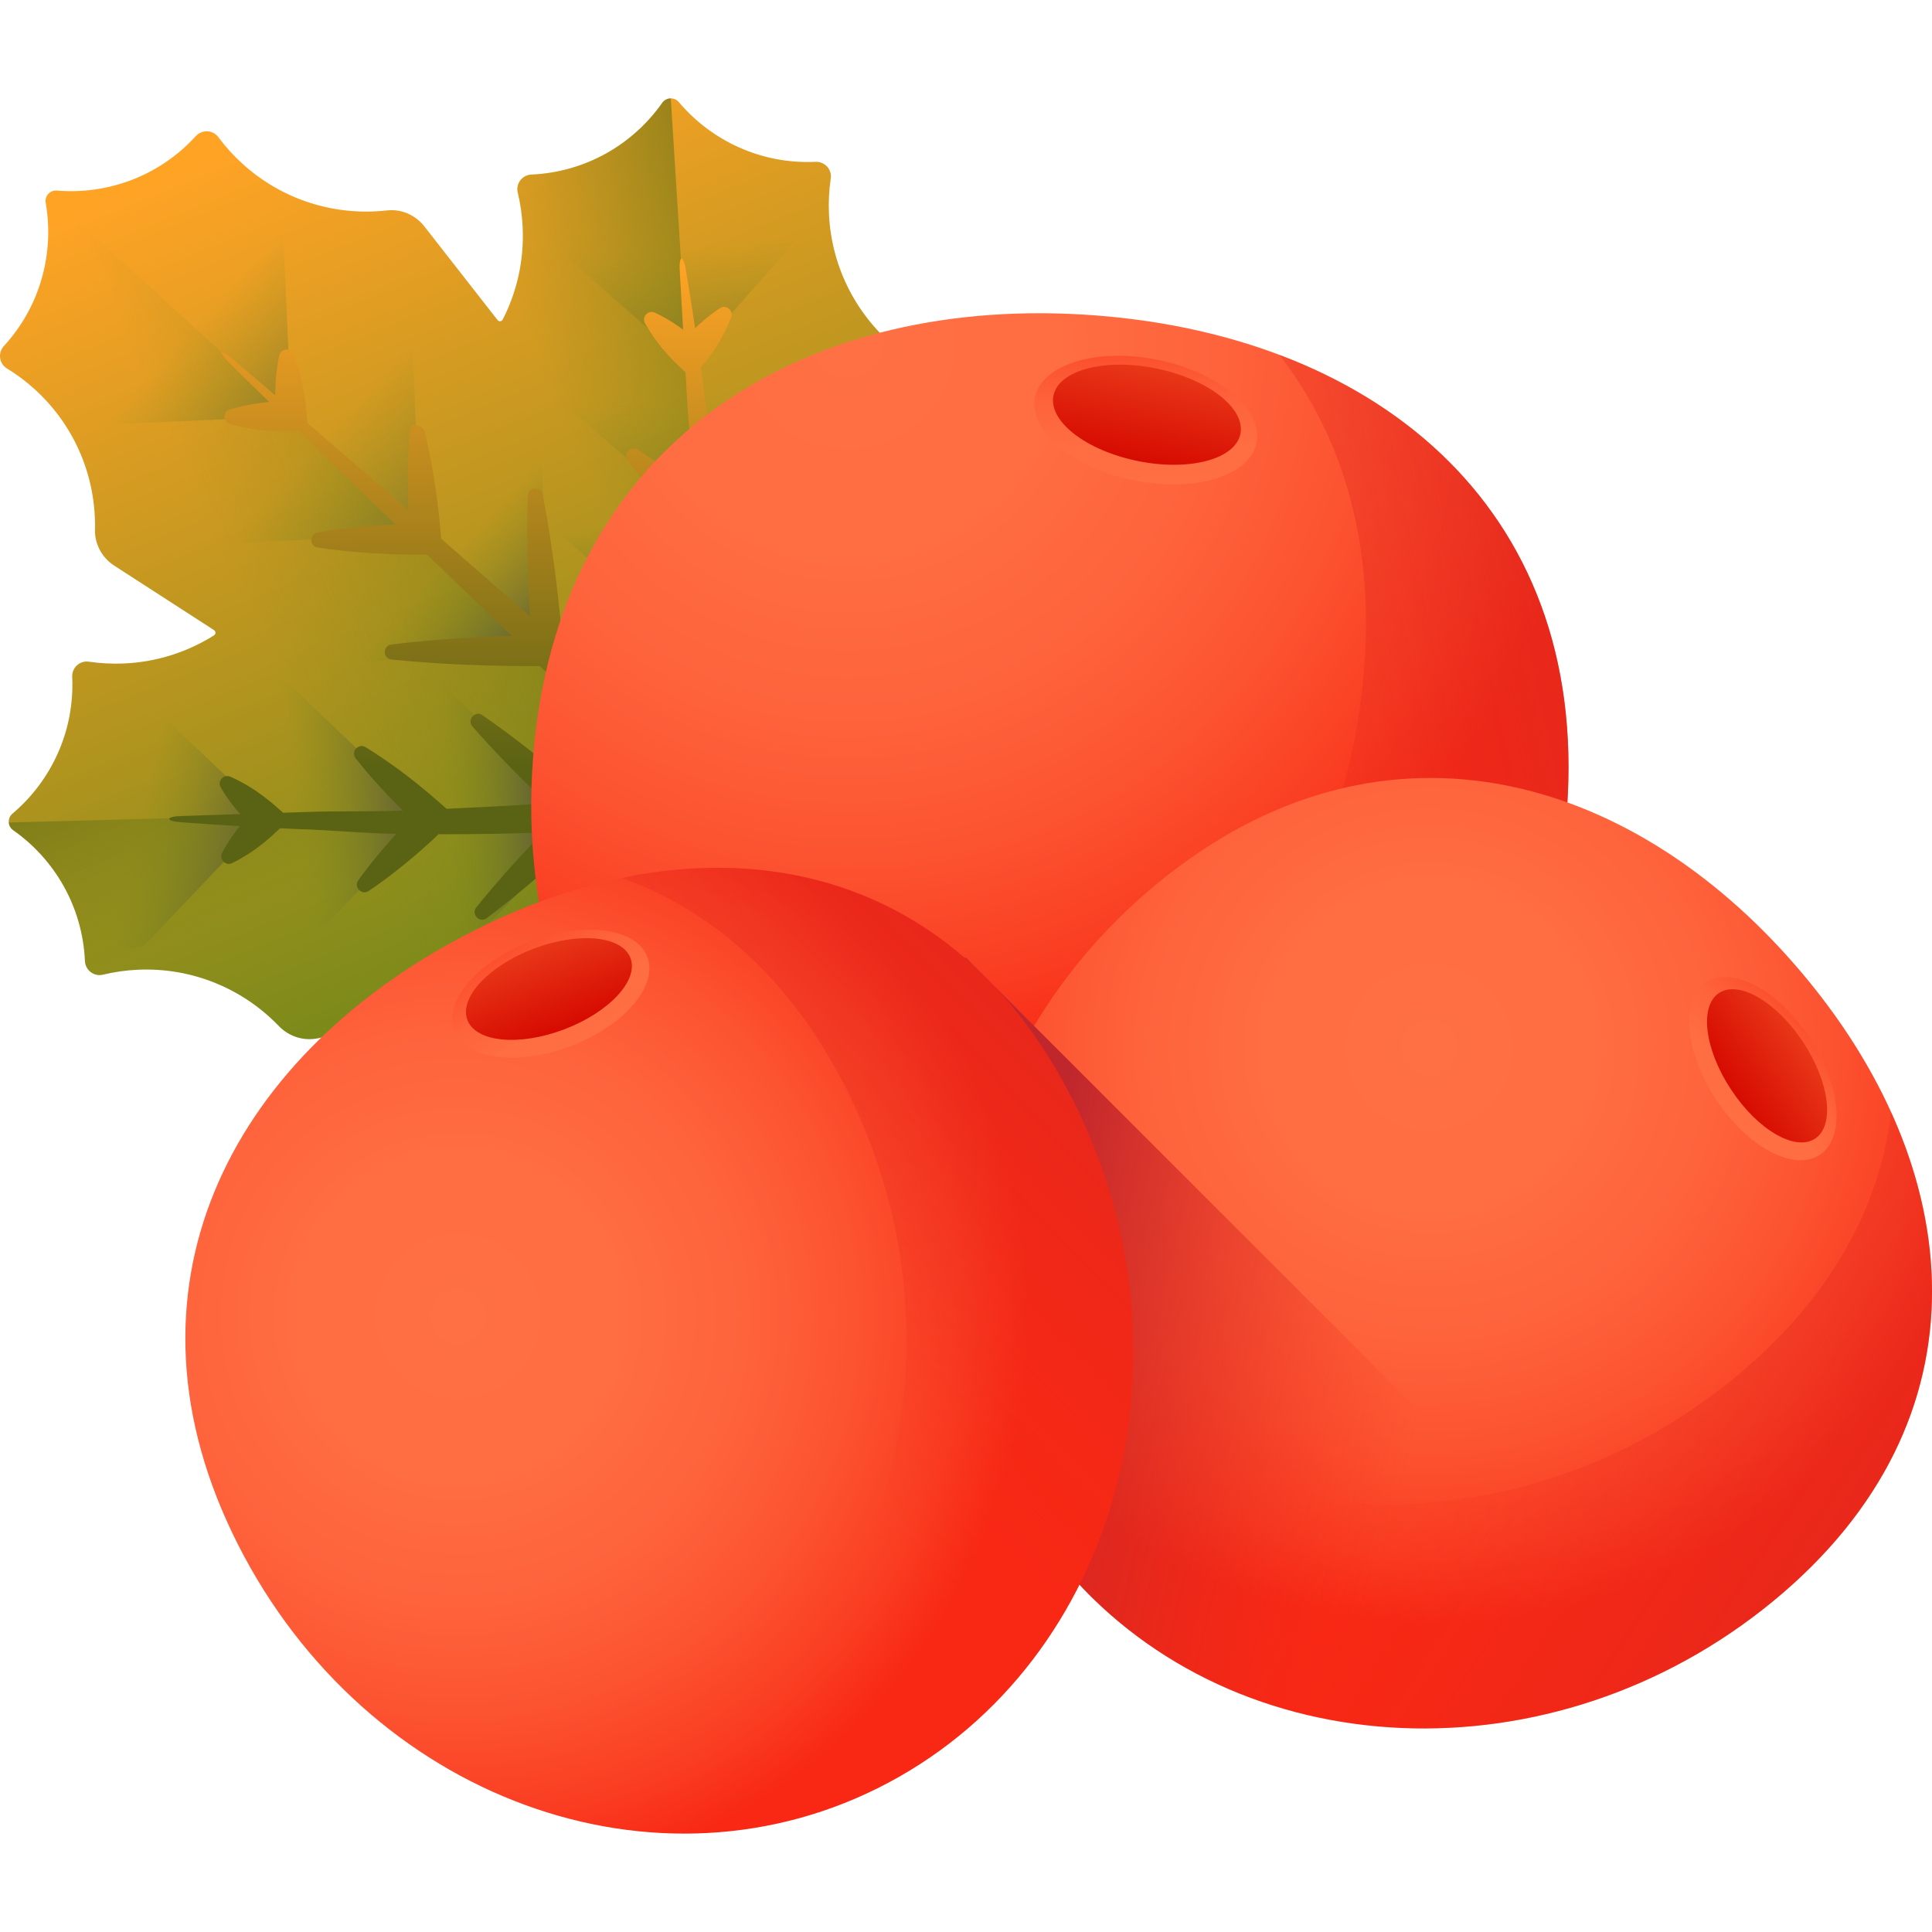<svg width="56" height="56" viewBox="0 0 56 56" fill="none" xmlns="http://www.w3.org/2000/svg">
<g clip-path="url(#clip0_2_6009)">
<path d="M2.462 27.856L2.462 27.851C2.391 26.274 1.581 24.905 0.383 24.062C0.22 23.948 0.21 23.712 0.361 23.584C1.48 22.637 2.164 21.202 2.093 19.625L2.093 19.619C2.081 19.354 2.312 19.14 2.574 19.179C2.907 19.228 3.249 19.246 3.598 19.231C4.557 19.188 5.446 18.893 6.205 18.415C6.259 18.38 6.259 18.3 6.204 18.265L3.311 16.395C2.96 16.168 2.744 15.777 2.753 15.359C2.788 13.871 2.203 12.377 1.018 11.294C0.761 11.058 0.486 10.853 0.199 10.678C-0.027 10.539 -0.067 10.227 0.112 10.031L0.116 10.027C1.181 8.862 1.576 7.322 1.325 5.878C1.29 5.682 1.449 5.508 1.648 5.524C3.108 5.646 4.607 5.115 5.672 3.949L5.676 3.945C5.855 3.75 6.17 3.761 6.327 3.974C6.528 4.244 6.757 4.499 7.015 4.735C8.199 5.818 9.74 6.266 11.219 6.099C11.634 6.052 12.043 6.233 12.3 6.562L14.422 9.277C14.461 9.327 14.541 9.321 14.571 9.263C14.98 8.465 15.194 7.554 15.15 6.594C15.135 6.245 15.086 5.906 15.007 5.578C14.945 5.321 15.138 5.072 15.402 5.06L15.408 5.06C16.985 4.989 18.354 4.18 19.196 2.981C19.311 2.818 19.547 2.808 19.675 2.959C20.622 4.078 22.057 4.762 23.634 4.691L23.64 4.691C23.905 4.679 24.119 4.91 24.08 5.172C24.031 5.505 24.012 5.847 24.028 6.196C24.1 7.793 24.866 9.194 26.021 10.122C26.352 10.388 26.525 10.804 26.474 11.226L25.991 15.156C25.928 15.676 26.324 16.135 26.847 16.157C27.655 16.19 28.451 16.306 29.226 16.5C29.559 16.584 29.706 16.978 29.51 17.261C28.193 19.16 26.305 20.692 23.977 21.566C23.661 21.684 23.343 21.788 23.024 21.878C21.22 22.387 19.871 23.863 19.526 25.705C19.464 26.031 19.389 26.357 19.299 26.683C18.637 29.079 17.28 31.097 15.507 32.578C15.243 32.799 14.837 32.688 14.724 32.363C14.461 31.609 14.274 30.826 14.169 30.025C14.101 29.506 13.608 29.152 13.095 29.262L9.224 30.094C8.809 30.183 8.379 30.048 8.084 29.742C7.057 28.674 5.593 28.037 3.996 28.108C3.647 28.124 3.308 28.173 2.981 28.252C2.723 28.314 2.474 28.121 2.462 27.856V27.856Z" fill="url(#paint0_linear_2_6009)"/>
<path d="M2.98 28.251C3.307 28.172 3.647 28.123 3.995 28.107C5.592 28.036 7.056 28.674 8.084 29.742C8.378 30.048 8.808 30.183 9.223 30.093L13.095 29.262C13.607 29.151 14.1 29.505 14.168 30.024C14.274 30.826 14.46 31.609 14.723 32.362C14.836 32.687 15.242 32.798 15.506 32.578C17.28 31.096 18.637 29.078 19.299 26.682C19.389 26.357 19.464 26.031 19.525 25.705C19.698 24.784 20.121 23.954 20.727 23.291L19.443 2.853C19.35 2.852 19.257 2.895 19.196 2.98C18.353 4.179 16.985 4.988 15.408 5.059L15.402 5.059C15.137 5.071 14.944 5.32 15.007 5.578C15.085 5.905 15.134 6.244 15.15 6.593C15.193 7.553 14.979 8.464 14.571 9.263C14.541 9.32 14.461 9.327 14.421 9.275L12.3 6.562C12.171 6.398 12.005 6.27 11.82 6.19C11.634 6.109 11.427 6.075 11.219 6.099C9.739 6.266 8.199 5.817 7.014 4.734C6.756 4.499 6.527 4.244 6.327 3.974C6.169 3.761 5.854 3.749 5.676 3.945L5.672 3.949C4.607 5.114 3.108 5.645 1.647 5.523C1.449 5.507 1.29 5.681 1.324 5.877C1.576 7.321 1.181 8.861 0.116 10.026L0.112 10.03C-0.067 10.226 -0.027 10.539 0.199 10.677C0.486 10.852 0.76 11.057 1.018 11.293C2.203 12.376 2.787 13.87 2.754 15.358C2.744 15.777 2.96 16.167 3.311 16.394L6.204 18.264C6.259 18.299 6.259 18.38 6.205 18.414C5.446 18.892 4.557 19.187 3.597 19.23C3.249 19.245 2.906 19.227 2.574 19.178C2.312 19.139 2.081 19.354 2.092 19.619L2.093 19.624C2.163 21.201 1.48 22.636 0.361 23.583C0.21 23.711 0.22 23.948 0.383 24.061C1.581 24.904 2.391 26.273 2.462 27.85L2.462 27.855C2.473 28.12 2.723 28.313 2.98 28.251V28.251Z" fill="url(#paint1_linear_2_6009)"/>
<path d="M19.525 25.705C19.464 26.031 19.389 26.357 19.299 26.683C18.637 29.079 17.28 31.097 15.506 32.578C15.242 32.799 14.836 32.688 14.723 32.363C14.46 31.609 14.274 30.826 14.168 30.025C14.1 29.505 13.607 29.152 13.095 29.262L9.224 30.094C8.808 30.183 8.378 30.048 8.084 29.742C7.056 28.674 5.592 28.037 3.995 28.108C3.647 28.124 3.308 28.173 2.981 28.252C2.723 28.314 2.474 28.121 2.462 27.856L2.462 27.85C2.391 26.273 1.581 24.905 0.382 24.062C0.22 23.948 0.209 23.712 0.361 23.584C1.48 22.637 2.163 21.201 2.093 19.624L2.093 19.619C2.081 19.354 2.312 19.14 2.574 19.178C2.906 19.228 3.249 19.246 3.597 19.23C4.557 19.188 5.446 18.893 6.204 18.414C6.259 18.38 6.259 18.299 6.204 18.265L3.311 16.395C2.96 16.168 2.744 15.777 2.753 15.359C2.787 13.871 2.203 12.377 1.018 11.293C0.761 11.058 0.486 10.853 0.199 10.677C-0.027 10.539 -0.067 10.226 0.112 10.031L0.116 10.027C1.181 8.862 1.576 7.321 1.324 5.878C1.307 5.78 1.338 5.687 1.399 5.621L20.727 23.291C20.121 23.954 19.698 24.784 19.525 25.705Z" fill="url(#paint2_linear_2_6009)"/>
<path d="M2.98 28.252C3.307 28.173 3.646 28.124 3.995 28.108C5.592 28.037 7.056 28.674 8.083 29.743C8.378 30.049 8.808 30.183 9.223 30.094L13.094 29.262C13.607 29.152 14.1 29.506 14.168 30.025C14.274 30.826 14.46 31.61 14.723 32.363C14.836 32.688 15.242 32.799 15.506 32.578C17.279 31.097 18.637 29.079 19.299 26.683C19.389 26.357 19.463 26.031 19.525 25.706C19.697 24.784 20.121 23.955 20.727 23.291L0.256 23.841C0.262 23.927 0.305 24.008 0.382 24.062C1.581 24.905 2.39 26.273 2.462 27.851L2.461 27.856C2.473 28.121 2.723 28.314 2.98 28.252V28.252Z" fill="url(#paint3_linear_2_6009)"/>
<path d="M15.948 18.923L15.659 12.462C12.09 12.622 9.327 15.644 9.487 19.213L15.948 18.923Z" fill="url(#paint4_linear_2_6009)"/>
<path d="M12.197 15.494L11.908 9.032C8.339 9.192 5.576 12.215 5.736 15.783L12.197 15.494Z" fill="url(#paint5_linear_2_6009)"/>
<path d="M8.445 12.064L8.156 5.603C4.587 5.763 1.824 8.785 1.984 12.354L8.445 12.064Z" fill="url(#paint6_linear_2_6009)"/>
<path d="M20.528 19.259L24.802 14.404C22.12 12.044 18.034 12.304 15.673 14.986L20.528 19.259Z" fill="url(#paint7_linear_2_6009)"/>
<path d="M20.247 15.119L24.521 10.264C21.84 7.904 17.753 8.164 15.392 10.845L20.247 15.119Z" fill="url(#paint8_linear_2_6009)"/>
<path d="M19.929 10.531L23.317 6.683C23.569 6.396 23.541 5.959 23.255 5.707L23.184 5.644C21.097 3.808 17.917 4.01 16.081 6.097L16.018 6.168C15.766 6.454 15.794 6.891 16.08 7.144L19.929 10.531Z" fill="url(#paint9_linear_2_6009)"/>
<path d="M16.989 23.807L12.536 28.497C9.945 26.038 9.839 21.944 12.298 19.354L16.989 23.807Z" fill="url(#paint10_linear_2_6009)"/>
<path d="M12.425 23.675L7.972 28.366C5.381 25.906 5.275 21.812 7.734 19.222L12.425 23.675Z" fill="url(#paint11_linear_2_6009)"/>
<path d="M7.758 23.642L4.309 27.275C4.052 27.546 3.624 27.557 3.354 27.3L3.287 27.237C1.317 25.367 1.236 22.254 3.106 20.285L3.17 20.218C3.427 19.947 3.854 19.936 4.125 20.193L7.758 23.642Z" fill="url(#paint12_linear_2_6009)"/>
<path d="M21.1 22.927C20.837 23.157 20.603 23.413 20.397 23.695C20.209 23.597 19.987 23.572 19.776 23.632C19.467 23.718 19.087 23.82 18.94 23.843C18.413 23.932 17.894 23.983 17.38 24.028C17.279 24.037 17.18 24.044 17.081 24.051L16.707 24.406C16.541 24.559 16.377 24.716 16.209 24.865C16.04 25.017 15.873 25.169 15.701 25.316C15.531 25.465 15.358 25.611 15.184 25.757C15.099 25.829 15.011 25.901 14.922 25.973C14.836 26.044 14.747 26.116 14.659 26.186C14.481 26.328 14.302 26.468 14.121 26.605L14.109 26.613C13.904 26.768 13.646 26.501 13.806 26.301L13.815 26.289C13.958 26.113 14.102 25.937 14.249 25.765C14.322 25.678 14.396 25.593 14.472 25.508C14.546 25.422 14.62 25.335 14.695 25.252C14.847 25.083 14.998 24.914 15.153 24.749C15.305 24.582 15.462 24.42 15.618 24.257C15.659 24.212 15.702 24.17 15.744 24.126C15.28 24.147 14.821 24.161 14.37 24.168C13.803 24.179 13.252 24.182 12.712 24.18C12.653 24.237 12.595 24.292 12.535 24.348C12.418 24.451 12.305 24.558 12.187 24.66C12.068 24.762 11.952 24.866 11.83 24.964C11.711 25.064 11.588 25.162 11.464 25.258C11.404 25.308 11.341 25.355 11.278 25.402C11.215 25.449 11.153 25.496 11.089 25.542C10.962 25.636 10.833 25.725 10.702 25.815C10.696 25.818 10.69 25.822 10.685 25.826C10.482 25.959 10.244 25.714 10.385 25.517L10.396 25.5C10.49 25.371 10.583 25.244 10.681 25.121C10.728 25.058 10.777 24.998 10.827 24.936C10.877 24.875 10.924 24.814 10.976 24.754C11.076 24.635 11.177 24.514 11.282 24.399C11.349 24.32 11.418 24.244 11.487 24.17C10.625 24.157 9.748 24.075 8.994 24.044C8.69 24.034 8.397 24.022 8.115 24.008L8.053 24.067C7.801 24.311 7.53 24.535 7.231 24.731C7.194 24.755 7.155 24.779 7.117 24.802C7.078 24.826 7.041 24.849 7.001 24.871C6.924 24.918 6.843 24.96 6.76 25.002C6.749 25.007 6.738 25.013 6.728 25.018C6.538 25.109 6.342 24.904 6.439 24.719C6.444 24.707 6.45 24.697 6.455 24.687C6.5 24.606 6.545 24.527 6.593 24.451C6.616 24.412 6.641 24.374 6.665 24.336C6.691 24.299 6.714 24.262 6.741 24.225C6.809 24.128 6.881 24.036 6.953 23.945C6.29 23.91 5.714 23.866 5.243 23.832C4.792 23.799 4.795 23.668 5.247 23.653C5.719 23.638 6.298 23.62 6.964 23.598C6.881 23.504 6.799 23.408 6.722 23.307C6.668 23.235 6.615 23.164 6.564 23.088C6.513 23.013 6.464 22.936 6.417 22.857C6.412 22.846 6.405 22.834 6.398 22.822C6.294 22.641 6.483 22.43 6.675 22.513C6.687 22.518 6.699 22.523 6.712 22.529C6.795 22.566 6.877 22.607 6.957 22.649C7.037 22.691 7.115 22.735 7.192 22.78C7.498 22.965 7.778 23.177 8.04 23.411L8.204 23.558C8.46 23.549 8.723 23.541 8.995 23.532C9.77 23.505 10.669 23.53 11.556 23.499C11.596 23.497 11.639 23.495 11.68 23.494C11.647 23.462 11.614 23.431 11.582 23.398C11.473 23.288 11.361 23.179 11.254 23.065C11.146 22.952 11.04 22.837 10.934 22.721C10.829 22.604 10.726 22.487 10.623 22.366C10.522 22.245 10.423 22.123 10.325 21.999C10.32 21.991 10.314 21.985 10.309 21.978C10.161 21.786 10.389 21.532 10.596 21.657C10.604 21.661 10.611 21.666 10.62 21.67C10.752 21.754 10.886 21.839 11.018 21.927C11.148 22.014 11.277 22.104 11.404 22.196C11.532 22.286 11.658 22.379 11.781 22.475C11.907 22.569 12.027 22.667 12.15 22.765C12.211 22.812 12.27 22.863 12.329 22.913L12.51 23.063L12.862 23.371L12.944 23.443C13.401 23.422 13.867 23.4 14.341 23.376C14.839 23.348 15.347 23.318 15.858 23.282L15.838 23.264C15.757 23.186 15.674 23.111 15.592 23.031C15.431 22.874 15.267 22.719 15.108 22.557C14.946 22.399 14.788 22.237 14.632 22.073C14.474 21.911 14.318 21.746 14.164 21.579C14.011 21.413 13.859 21.243 13.709 21.073L13.695 21.056C13.527 20.86 13.773 20.584 13.984 20.73L14.003 20.744C14.19 20.874 14.375 21.006 14.558 21.14C14.741 21.274 14.922 21.41 15.102 21.549C15.28 21.686 15.459 21.826 15.635 21.969C15.813 22.108 15.986 22.254 16.16 22.397C16.247 22.469 16.332 22.542 16.418 22.615L16.676 22.837L17.071 23.183C17.148 23.176 17.224 23.17 17.3 23.162C17.8 23.113 18.301 23.051 18.791 22.968C19.03 22.927 19.264 22.879 19.485 22.817L15.642 19.305L15.129 19.306L14.754 19.302C14.629 19.3 14.504 19.3 14.379 19.295C14.129 19.288 13.878 19.284 13.628 19.272C13.378 19.264 13.127 19.252 12.877 19.237C12.627 19.222 12.376 19.206 12.126 19.185C11.876 19.166 11.626 19.143 11.374 19.118L11.349 19.116C11.091 19.088 11.088 18.713 11.346 18.68L11.371 18.678C11.62 18.648 11.87 18.621 12.12 18.596C12.371 18.572 12.62 18.55 12.87 18.531C13.121 18.512 13.37 18.494 13.621 18.483C13.871 18.466 14.121 18.458 14.371 18.446C14.497 18.439 14.621 18.437 14.746 18.433L14.83 18.43C14.555 18.161 14.276 17.892 13.996 17.624C13.495 17.145 12.995 16.667 12.502 16.196C12.459 16.155 12.415 16.114 12.372 16.073L12.345 16.072L11.826 16.072L11.567 16.067C11.481 16.064 11.394 16.063 11.308 16.059C11.135 16.05 10.963 16.046 10.79 16.034C10.617 16.023 10.444 16.01 10.271 15.996C10.098 15.981 9.926 15.963 9.753 15.942C9.579 15.923 9.407 15.899 9.234 15.873C9.225 15.872 9.217 15.871 9.207 15.869C8.965 15.83 8.961 15.481 9.203 15.437C9.212 15.436 9.221 15.434 9.23 15.432C9.402 15.403 9.574 15.376 9.747 15.353C9.919 15.33 10.093 15.309 10.264 15.29C10.437 15.273 10.609 15.256 10.782 15.244C10.955 15.228 11.127 15.219 11.3 15.209C11.355 15.204 11.41 15.203 11.465 15.201C11.328 15.069 11.191 14.937 11.057 14.809C10.59 14.356 10.138 13.92 9.71 13.506C9.35 13.157 9.008 12.823 8.685 12.509L8.45 12.512C8.061 12.516 7.671 12.492 7.283 12.427C7.185 12.411 7.088 12.393 6.991 12.372C6.892 12.351 6.796 12.326 6.698 12.3C6.687 12.296 6.675 12.293 6.662 12.289C6.455 12.23 6.452 11.935 6.659 11.871C6.67 11.867 6.682 11.863 6.694 11.86C6.792 11.831 6.887 11.805 6.985 11.783C7.082 11.759 7.179 11.739 7.276 11.722C7.451 11.69 7.626 11.667 7.802 11.65C7.366 11.227 6.995 10.867 6.708 10.582C6.275 10.158 6.352 10.073 6.815 10.466C7.123 10.726 7.516 11.064 7.977 11.46C7.978 11.283 7.985 11.107 8.002 10.93C8.004 10.881 8.012 10.831 8.017 10.782C8.023 10.733 8.028 10.684 8.036 10.635C8.05 10.537 8.067 10.438 8.087 10.339C8.089 10.326 8.091 10.316 8.094 10.305C8.139 10.093 8.433 10.069 8.511 10.271C8.516 10.282 8.519 10.293 8.523 10.303C8.559 10.398 8.592 10.492 8.621 10.587C8.636 10.635 8.649 10.683 8.663 10.731C8.676 10.777 8.691 10.826 8.702 10.874C8.801 11.255 8.86 11.64 8.893 12.028L8.912 12.263C9.253 12.557 9.615 12.867 9.996 13.195C10.446 13.584 10.922 13.994 11.413 14.419C11.554 14.542 11.697 14.666 11.841 14.791C11.838 14.737 11.835 14.681 11.834 14.626C11.829 14.454 11.822 14.28 11.822 14.107C11.82 13.934 11.822 13.761 11.824 13.587C11.823 13.501 11.827 13.414 11.829 13.326C11.833 13.24 11.835 13.153 11.84 13.066C11.847 12.892 11.859 12.718 11.871 12.544C11.883 12.4 11.889 12.249 12.187 12.365C12.246 12.387 12.291 12.437 12.306 12.498C12.307 12.502 12.308 12.505 12.309 12.509C12.35 12.678 12.389 12.849 12.424 13.019C12.444 13.104 12.459 13.19 12.476 13.275C12.492 13.36 12.51 13.446 12.524 13.531C12.553 13.702 12.583 13.873 12.608 14.044C12.637 14.215 12.657 14.386 12.68 14.557C12.703 14.729 12.72 14.901 12.738 15.073C12.757 15.245 12.771 15.417 12.787 15.588L12.789 15.616C12.834 15.655 12.879 15.695 12.924 15.733C13.438 16.183 13.959 16.639 14.48 17.095C14.772 17.351 15.065 17.602 15.358 17.854C15.348 17.701 15.339 17.548 15.333 17.395C15.322 17.144 15.309 16.895 15.302 16.644C15.293 16.394 15.289 16.142 15.285 15.893C15.282 15.767 15.282 15.642 15.282 15.516C15.281 15.39 15.281 15.265 15.283 15.14C15.284 14.888 15.289 14.638 15.296 14.385L15.296 14.37C15.305 14.11 15.68 14.08 15.73 14.335L15.734 14.35C15.781 14.598 15.825 14.844 15.867 15.092C15.889 15.216 15.909 15.34 15.927 15.464C15.947 15.588 15.969 15.712 15.985 15.837C16.022 16.084 16.056 16.332 16.088 16.581C16.122 16.829 16.149 17.078 16.178 17.327C16.207 17.576 16.231 17.824 16.256 18.074L16.301 18.583L20.144 22.096C20.185 21.871 20.212 21.634 20.232 21.392C20.27 20.897 20.288 20.392 20.291 19.89C20.293 19.813 20.291 19.736 20.292 19.659L19.912 19.299L19.669 19.061C19.589 18.982 19.508 18.904 19.429 18.823C19.27 18.663 19.109 18.503 18.954 18.338C18.797 18.176 18.641 18.011 18.488 17.845C18.334 17.678 18.182 17.51 18.032 17.34C17.882 17.17 17.735 16.997 17.588 16.823L17.574 16.806C17.41 16.607 17.662 16.337 17.872 16.488L17.889 16.5C18.073 16.635 18.256 16.77 18.436 16.909C18.614 17.047 18.794 17.187 18.969 17.329C19.146 17.471 19.321 17.615 19.494 17.761C19.668 17.904 19.838 18.053 20.009 18.201C20.095 18.274 20.179 18.351 20.263 18.425L20.282 18.442C20.271 17.93 20.256 17.423 20.238 16.924C20.221 16.449 20.202 15.983 20.181 15.525L20.102 15.451L19.765 15.128L19.599 14.962C19.544 14.907 19.489 14.853 19.435 14.795C19.328 14.683 19.217 14.571 19.114 14.455C19.007 14.34 18.904 14.223 18.802 14.104C18.699 13.986 18.599 13.865 18.499 13.742C18.4 13.62 18.304 13.495 18.209 13.369C18.204 13.362 18.198 13.356 18.192 13.348C18.05 13.153 18.283 12.903 18.487 13.032C18.495 13.038 18.502 13.043 18.509 13.047C18.642 13.134 18.773 13.222 18.901 13.311C19.03 13.403 19.157 13.494 19.283 13.589C19.409 13.683 19.532 13.779 19.653 13.877C19.776 13.973 19.895 14.075 20.016 14.174C20.051 14.203 20.084 14.232 20.118 14.262C20.116 14.221 20.113 14.179 20.111 14.139C20.065 13.252 19.958 12.36 19.916 11.586C19.9 11.314 19.886 11.049 19.871 10.795L19.712 10.645C19.455 10.405 19.219 10.146 19.008 9.857C18.956 9.785 18.903 9.711 18.856 9.634C18.806 9.558 18.758 9.48 18.713 9.401C18.707 9.39 18.7 9.378 18.694 9.366C18.595 9.181 18.788 8.975 18.979 9.062C18.991 9.067 19.003 9.072 19.014 9.079C19.097 9.118 19.178 9.159 19.257 9.204C19.337 9.248 19.413 9.294 19.489 9.341C19.597 9.408 19.7 9.481 19.8 9.555C19.762 8.891 19.729 8.313 19.703 7.842C19.675 7.389 19.807 7.375 19.879 7.822C19.957 8.287 20.053 8.857 20.147 9.514C20.231 9.433 20.317 9.354 20.406 9.278C20.44 9.248 20.475 9.221 20.511 9.193C20.545 9.165 20.579 9.137 20.616 9.11C20.689 9.056 20.763 9.003 20.84 8.952C20.85 8.946 20.86 8.939 20.87 8.933C21.047 8.819 21.268 8.998 21.194 9.195C21.189 9.205 21.185 9.216 21.182 9.228C21.147 9.314 21.111 9.398 21.073 9.48C21.055 9.521 21.035 9.56 21.015 9.601C20.995 9.641 20.974 9.681 20.953 9.72C20.784 10.035 20.586 10.326 20.366 10.599L20.314 10.664C20.353 10.945 20.39 11.236 20.429 11.537C20.526 12.286 20.686 13.15 20.776 14.008C20.845 13.933 20.914 13.858 20.984 13.785C21.091 13.671 21.202 13.559 21.311 13.449C21.366 13.393 21.424 13.339 21.479 13.283C21.536 13.229 21.593 13.174 21.65 13.121C21.765 13.013 21.883 12.908 22.003 12.805C22.008 12.8 22.013 12.796 22.018 12.791C22.203 12.634 22.468 12.85 22.353 13.062C22.35 13.069 22.347 13.075 22.343 13.08C22.267 13.219 22.189 13.356 22.108 13.49C22.067 13.559 22.026 13.625 21.983 13.691C21.941 13.758 21.902 13.825 21.858 13.891C21.772 14.022 21.687 14.152 21.597 14.28C21.51 14.411 21.417 14.537 21.326 14.662C21.236 14.79 21.139 14.914 21.046 15.038C20.997 15.101 20.946 15.164 20.897 15.227C20.946 15.766 20.994 16.317 21.033 16.881C21.066 17.331 21.092 17.788 21.114 18.253C21.153 18.207 21.191 18.161 21.23 18.117C21.381 17.947 21.528 17.775 21.681 17.609C21.831 17.44 21.986 17.274 22.14 17.109C22.218 17.026 22.296 16.945 22.375 16.863C22.453 16.782 22.532 16.7 22.611 16.618C22.77 16.456 22.933 16.297 23.095 16.139L23.106 16.13C23.292 15.951 23.579 16.185 23.443 16.403L23.436 16.414C23.316 16.607 23.193 16.798 23.068 16.988C23.006 17.083 22.942 17.177 22.879 17.271C22.815 17.364 22.752 17.459 22.687 17.551C22.557 17.738 22.427 17.922 22.294 18.104C22.162 18.289 22.026 18.469 21.891 18.65C21.756 18.831 21.616 19.008 21.479 19.189L21.158 19.59C21.16 19.691 21.161 19.791 21.161 19.892C21.165 20.407 21.16 20.93 21.118 21.461C21.107 21.612 21.04 21.998 20.981 22.315C20.941 22.529 20.986 22.748 21.1 22.927V22.927Z" fill="url(#paint13_linear_2_6009)"/>
<path d="M31.751 9.142C23.494 8.514 16.354 12.606 15.482 21.605C14.61 30.605 20.597 38.41 28.854 39.038C37.111 39.666 44.511 32.879 45.383 23.879C46.256 14.879 40.008 9.77 31.751 9.142V9.142Z" fill="url(#paint14_radial_2_6009)"/>
<path d="M45.383 23.879C46.054 16.954 42.51 12.334 37.078 10.284C38.94 12.671 39.889 15.827 39.512 19.708C38.64 28.708 31.24 35.495 22.983 34.867C21.659 34.766 20.394 34.479 19.206 34.033C21.606 36.869 24.98 38.743 28.853 39.038C37.11 39.666 44.511 32.879 45.383 23.879V23.879Z" fill="url(#paint15_linear_2_6009)"/>
<path d="M30.001 11.519C30.199 10.556 31.796 10.07 33.569 10.433C35.342 10.796 36.619 11.872 36.422 12.835C36.225 13.798 34.627 14.284 32.854 13.92C31.081 13.557 29.804 12.482 30.001 11.519Z" fill="url(#paint16_linear_2_6009)"/>
<path d="M30.535 11.466C30.687 10.726 32.023 10.374 33.519 10.681C35.015 10.988 36.105 11.836 35.954 12.576C35.802 13.317 34.466 13.668 32.969 13.361C31.473 13.054 30.383 12.206 30.535 11.466Z" fill="url(#paint17_linear_2_6009)"/>
<path d="M51.401 46.405C45.02 51.659 35.849 51.262 30.918 45.519C25.986 39.776 27.162 30.861 33.543 25.608C39.924 20.354 47.184 22.324 52.115 28.067C57.047 33.81 57.782 41.152 51.401 46.405V46.405Z" fill="url(#paint18_radial_2_6009)"/>
<path d="M51.401 46.406C56.311 42.363 57.007 37.085 54.821 32.25C54.482 34.996 53.054 37.65 50.303 39.915C43.922 45.169 34.751 44.772 29.82 39.029C29.029 38.108 28.397 37.104 27.917 36.049C27.635 39.433 28.605 42.825 30.918 45.519C35.849 51.263 45.02 51.659 51.401 46.406Z" fill="url(#paint19_linear_2_6009)"/>
<path d="M49.447 28.473C50.197 27.978 51.544 28.697 52.455 30.078C53.366 31.459 53.497 32.98 52.747 33.474C51.997 33.969 50.65 33.251 49.739 31.87C48.828 30.489 48.697 28.968 49.447 28.473V28.473Z" fill="url(#paint20_linear_2_6009)"/>
<path d="M49.827 28.783C50.403 28.403 51.494 29.04 52.263 30.205C53.032 31.371 53.188 32.624 52.611 33.004C52.035 33.384 50.944 32.748 50.176 31.582C49.407 30.417 49.25 29.164 49.827 28.783Z" fill="url(#paint21_linear_2_6009)"/>
<path d="M27.985 27.748V38.943H27.985C28.302 41.32 29.267 43.597 30.918 45.519C35.15 50.448 42.504 51.438 48.538 48.3L27.985 27.748Z" fill="url(#paint22_linear_2_6009)"/>
<path d="M31.089 31.875C34.823 39.249 32.434 48.112 25.753 51.671C19.072 55.23 10.629 52.137 6.895 44.763C3.161 37.389 6.668 30.735 13.349 27.176C20.03 23.617 27.355 24.501 31.089 31.875Z" fill="url(#paint23_radial_2_6009)"/>
<path d="M31.089 31.875C28.216 26.201 23.217 24.37 18.021 25.448C20.627 26.379 22.905 28.351 24.515 31.53C28.249 38.904 25.86 47.767 19.179 51.326C18.108 51.897 16.991 52.294 15.855 52.533C19.097 53.546 22.619 53.341 25.753 51.671C32.434 48.112 34.823 39.249 31.089 31.875Z" fill="url(#paint24_linear_2_6009)"/>
<path d="M13.163 29.867C12.844 29.027 13.839 27.87 15.385 27.282C16.932 26.695 18.444 26.899 18.764 27.739C19.083 28.579 18.088 29.736 16.541 30.324C14.995 30.912 13.482 30.707 13.163 29.867V29.867Z" fill="url(#paint25_linear_2_6009)"/>
<path d="M13.548 29.565C13.302 28.919 14.162 27.994 15.467 27.498C16.772 27.002 18.029 27.123 18.274 27.769C18.52 28.414 17.66 29.34 16.355 29.836C15.05 30.332 13.793 30.21 13.548 29.565Z" fill="url(#paint26_linear_2_6009)"/>
</g>
<defs>
<linearGradient id="paint0_linear_2_6009" x1="8.125" y1="3.691" x2="17.38" y2="26.595" gradientUnits="userSpaceOnUse">
<stop stop-color="#FFA325"/>
<stop offset="1" stop-color="#7C8A1A"/>
</linearGradient>
<linearGradient id="paint1_linear_2_6009" x1="17.528" y1="15.19" x2="27.197" y2="11.142" gradientUnits="userSpaceOnUse">
<stop stop-color="#7C8A1A" stop-opacity="0"/>
<stop offset="1" stop-color="#5A6313"/>
</linearGradient>
<linearGradient id="paint2_linear_2_6009" x1="7.813" y1="19.282" x2="23.776" y2="12.299" gradientUnits="userSpaceOnUse">
<stop stop-color="#7C8A1A" stop-opacity="0"/>
<stop offset="1" stop-color="#5A6313"/>
</linearGradient>
<linearGradient id="paint3_linear_2_6009" x1="11.203" y1="25.456" x2="7.795" y2="17.182" gradientUnits="userSpaceOnUse">
<stop stop-color="#7C8A1A" stop-opacity="0"/>
<stop offset="1" stop-color="#5A6313"/>
</linearGradient>
<linearGradient id="paint4_linear_2_6009" x1="12.97" y1="16.208" x2="15.998" y2="18.978" gradientUnits="userSpaceOnUse">
<stop stop-color="#7C8A1A" stop-opacity="0"/>
<stop offset="1" stop-color="#544F43"/>
</linearGradient>
<linearGradient id="paint5_linear_2_6009" x1="9.24" y1="12.796" x2="14.679" y2="17.771" gradientUnits="userSpaceOnUse">
<stop stop-color="#7C8A1A" stop-opacity="0"/>
<stop offset="1" stop-color="#544F43"/>
</linearGradient>
<linearGradient id="paint6_linear_2_6009" x1="5.608" y1="9.474" x2="10.865" y2="14.282" gradientUnits="userSpaceOnUse">
<stop stop-color="#7C8A1A" stop-opacity="0"/>
<stop offset="1" stop-color="#544F43"/>
</linearGradient>
<linearGradient id="paint7_linear_2_6009" x1="20.177" y1="15.136" x2="20.353" y2="19.085" gradientUnits="userSpaceOnUse">
<stop stop-color="#7C8A1A" stop-opacity="0"/>
<stop offset="1" stop-color="#544F43"/>
</linearGradient>
<linearGradient id="paint8_linear_2_6009" x1="20.03" y1="11.51" x2="20.486" y2="18.619" gradientUnits="userSpaceOnUse">
<stop stop-color="#7C8A1A" stop-opacity="0"/>
<stop offset="1" stop-color="#544F43"/>
</linearGradient>
<linearGradient id="paint9_linear_2_6009" x1="19.723" y1="7.108" x2="20.156" y2="13.862" gradientUnits="userSpaceOnUse">
<stop stop-color="#7C8A1A" stop-opacity="0"/>
<stop offset="1" stop-color="#544F43"/>
</linearGradient>
<linearGradient id="paint10_linear_2_6009" x1="12.931" y1="23.823" x2="16.27" y2="23.636" gradientUnits="userSpaceOnUse">
<stop stop-color="#7C8A1A" stop-opacity="0"/>
<stop offset="1" stop-color="#544F43"/>
</linearGradient>
<linearGradient id="paint11_linear_2_6009" x1="8.567" y1="23.638" x2="12.569" y2="23.209" gradientUnits="userSpaceOnUse">
<stop stop-color="#7C8A1A" stop-opacity="0"/>
<stop offset="1" stop-color="#544F43"/>
</linearGradient>
<linearGradient id="paint12_linear_2_6009" x1="4.004" y1="23.76" x2="8.204" y2="24.765" gradientUnits="userSpaceOnUse">
<stop stop-color="#7C8A1A" stop-opacity="0"/>
<stop offset="1" stop-color="#544F43"/>
</linearGradient>
<linearGradient id="paint13_linear_2_6009" x1="14.095" y1="7.731" x2="14.138" y2="22.263" gradientUnits="userSpaceOnUse">
<stop stop-color="#FFA325"/>
<stop offset="1" stop-color="#5A6313"/>
</linearGradient>
<radialGradient id="paint14_radial_2_6009" cx="0" cy="0" r="1" gradientUnits="userSpaceOnUse" gradientTransform="translate(24.569 9.892) scale(21.599)">
<stop stop-color="#FF7044"/>
<stop offset="0.289" stop-color="#FF6D42"/>
<stop offset="0.505" stop-color="#FE633C"/>
<stop offset="0.698" stop-color="#FC5331"/>
<stop offset="0.876" stop-color="#FA3D22"/>
<stop offset="1" stop-color="#F82814"/>
</radialGradient>
<linearGradient id="paint15_linear_2_6009" x1="30.91" y1="25.367" x2="58.61" y2="19.567" gradientUnits="userSpaceOnUse">
<stop stop-color="#F82814" stop-opacity="0"/>
<stop offset="1" stop-color="#C0272D"/>
</linearGradient>
<linearGradient id="paint16_linear_2_6009" x1="33.237" y1="14.668" x2="33.197" y2="8.723" gradientUnits="userSpaceOnUse">
<stop stop-color="#FF7044"/>
<stop offset="0.289" stop-color="#FF6D42"/>
<stop offset="0.505" stop-color="#FE633C"/>
<stop offset="0.698" stop-color="#FC5331"/>
<stop offset="0.876" stop-color="#FA3D22"/>
<stop offset="1" stop-color="#F82814"/>
</linearGradient>
<linearGradient id="paint17_linear_2_6009" x1="33.839" y1="9.029" x2="32.939" y2="13.417" gradientUnits="userSpaceOnUse">
<stop stop-color="#F35227"/>
<stop offset="1" stop-color="#D60A00"/>
</linearGradient>
<radialGradient id="paint18_radial_2_6009" cx="0" cy="0" r="1" gradientUnits="userSpaceOnUse" gradientTransform="translate(41.406 30.394) rotate(11.591) scale(16.639)">
<stop stop-color="#FF7044"/>
<stop offset="0.289" stop-color="#FF6D42"/>
<stop offset="0.505" stop-color="#FE633C"/>
<stop offset="0.698" stop-color="#FC5331"/>
<stop offset="0.876" stop-color="#FA3D22"/>
<stop offset="1" stop-color="#F82814"/>
</radialGradient>
<linearGradient id="paint19_linear_2_6009" x1="41.192" y1="38.173" x2="62.838" y2="52.31" gradientUnits="userSpaceOnUse">
<stop stop-color="#F82814" stop-opacity="0"/>
<stop offset="1" stop-color="#C0272D"/>
</linearGradient>
<linearGradient id="paint20_linear_2_6009" x1="49.531" y1="32.612" x2="53.347" y2="28.742" gradientUnits="userSpaceOnUse">
<stop stop-color="#FF7044"/>
<stop offset="0.289" stop-color="#FF6D42"/>
<stop offset="0.505" stop-color="#FE633C"/>
<stop offset="0.698" stop-color="#FC5331"/>
<stop offset="0.876" stop-color="#FA3D22"/>
<stop offset="1" stop-color="#F82814"/>
</linearGradient>
<linearGradient id="paint21_linear_2_6009" x1="53.564" y1="29.372" x2="50.146" y2="31.628" gradientUnits="userSpaceOnUse">
<stop stop-color="#F35227"/>
<stop offset="1" stop-color="#D60A00"/>
</linearGradient>
<linearGradient id="paint22_linear_2_6009" x1="41.237" y1="40.621" x2="29.47" y2="37.938" gradientUnits="userSpaceOnUse">
<stop stop-color="#F82814" stop-opacity="0"/>
<stop offset="1" stop-color="#C0272D"/>
</linearGradient>
<radialGradient id="paint23_radial_2_6009" cx="0" cy="0" r="1" gradientUnits="userSpaceOnUse" gradientTransform="translate(13.252 38.127) rotate(-65.793) scale(16.63)">
<stop stop-color="#FF7044"/>
<stop offset="0.289" stop-color="#FF6D42"/>
<stop offset="0.505" stop-color="#FE633C"/>
<stop offset="0.698" stop-color="#FC5331"/>
<stop offset="0.876" stop-color="#FA3D22"/>
<stop offset="1" stop-color="#F82814"/>
</radialGradient>
<linearGradient id="paint24_linear_2_6009" x1="20.748" y1="40.072" x2="39.279" y2="22.035" gradientUnits="userSpaceOnUse">
<stop stop-color="#F82814" stop-opacity="0"/>
<stop offset="1" stop-color="#C0272D"/>
</linearGradient>
<linearGradient id="paint25_linear_2_6009" x1="17.181" y1="30.713" x2="14.241" y2="26.145" gradientUnits="userSpaceOnUse">
<stop stop-color="#FF7044"/>
<stop offset="0.289" stop-color="#FF6D42"/>
<stop offset="0.505" stop-color="#FE633C"/>
<stop offset="0.698" stop-color="#FC5331"/>
<stop offset="0.876" stop-color="#FA3D22"/>
<stop offset="1" stop-color="#F82814"/>
</linearGradient>
<linearGradient id="paint26_linear_2_6009" x1="14.876" y1="26.039" x2="16.329" y2="29.866" gradientUnits="userSpaceOnUse">
<stop stop-color="#F35227"/>
<stop offset="1" stop-color="#D60A00"/>
</linearGradient>
<clipPath id="clip0_2_6009">
<rect width="56" height="56" fill="white"/>
</clipPath>
</defs>
</svg>
